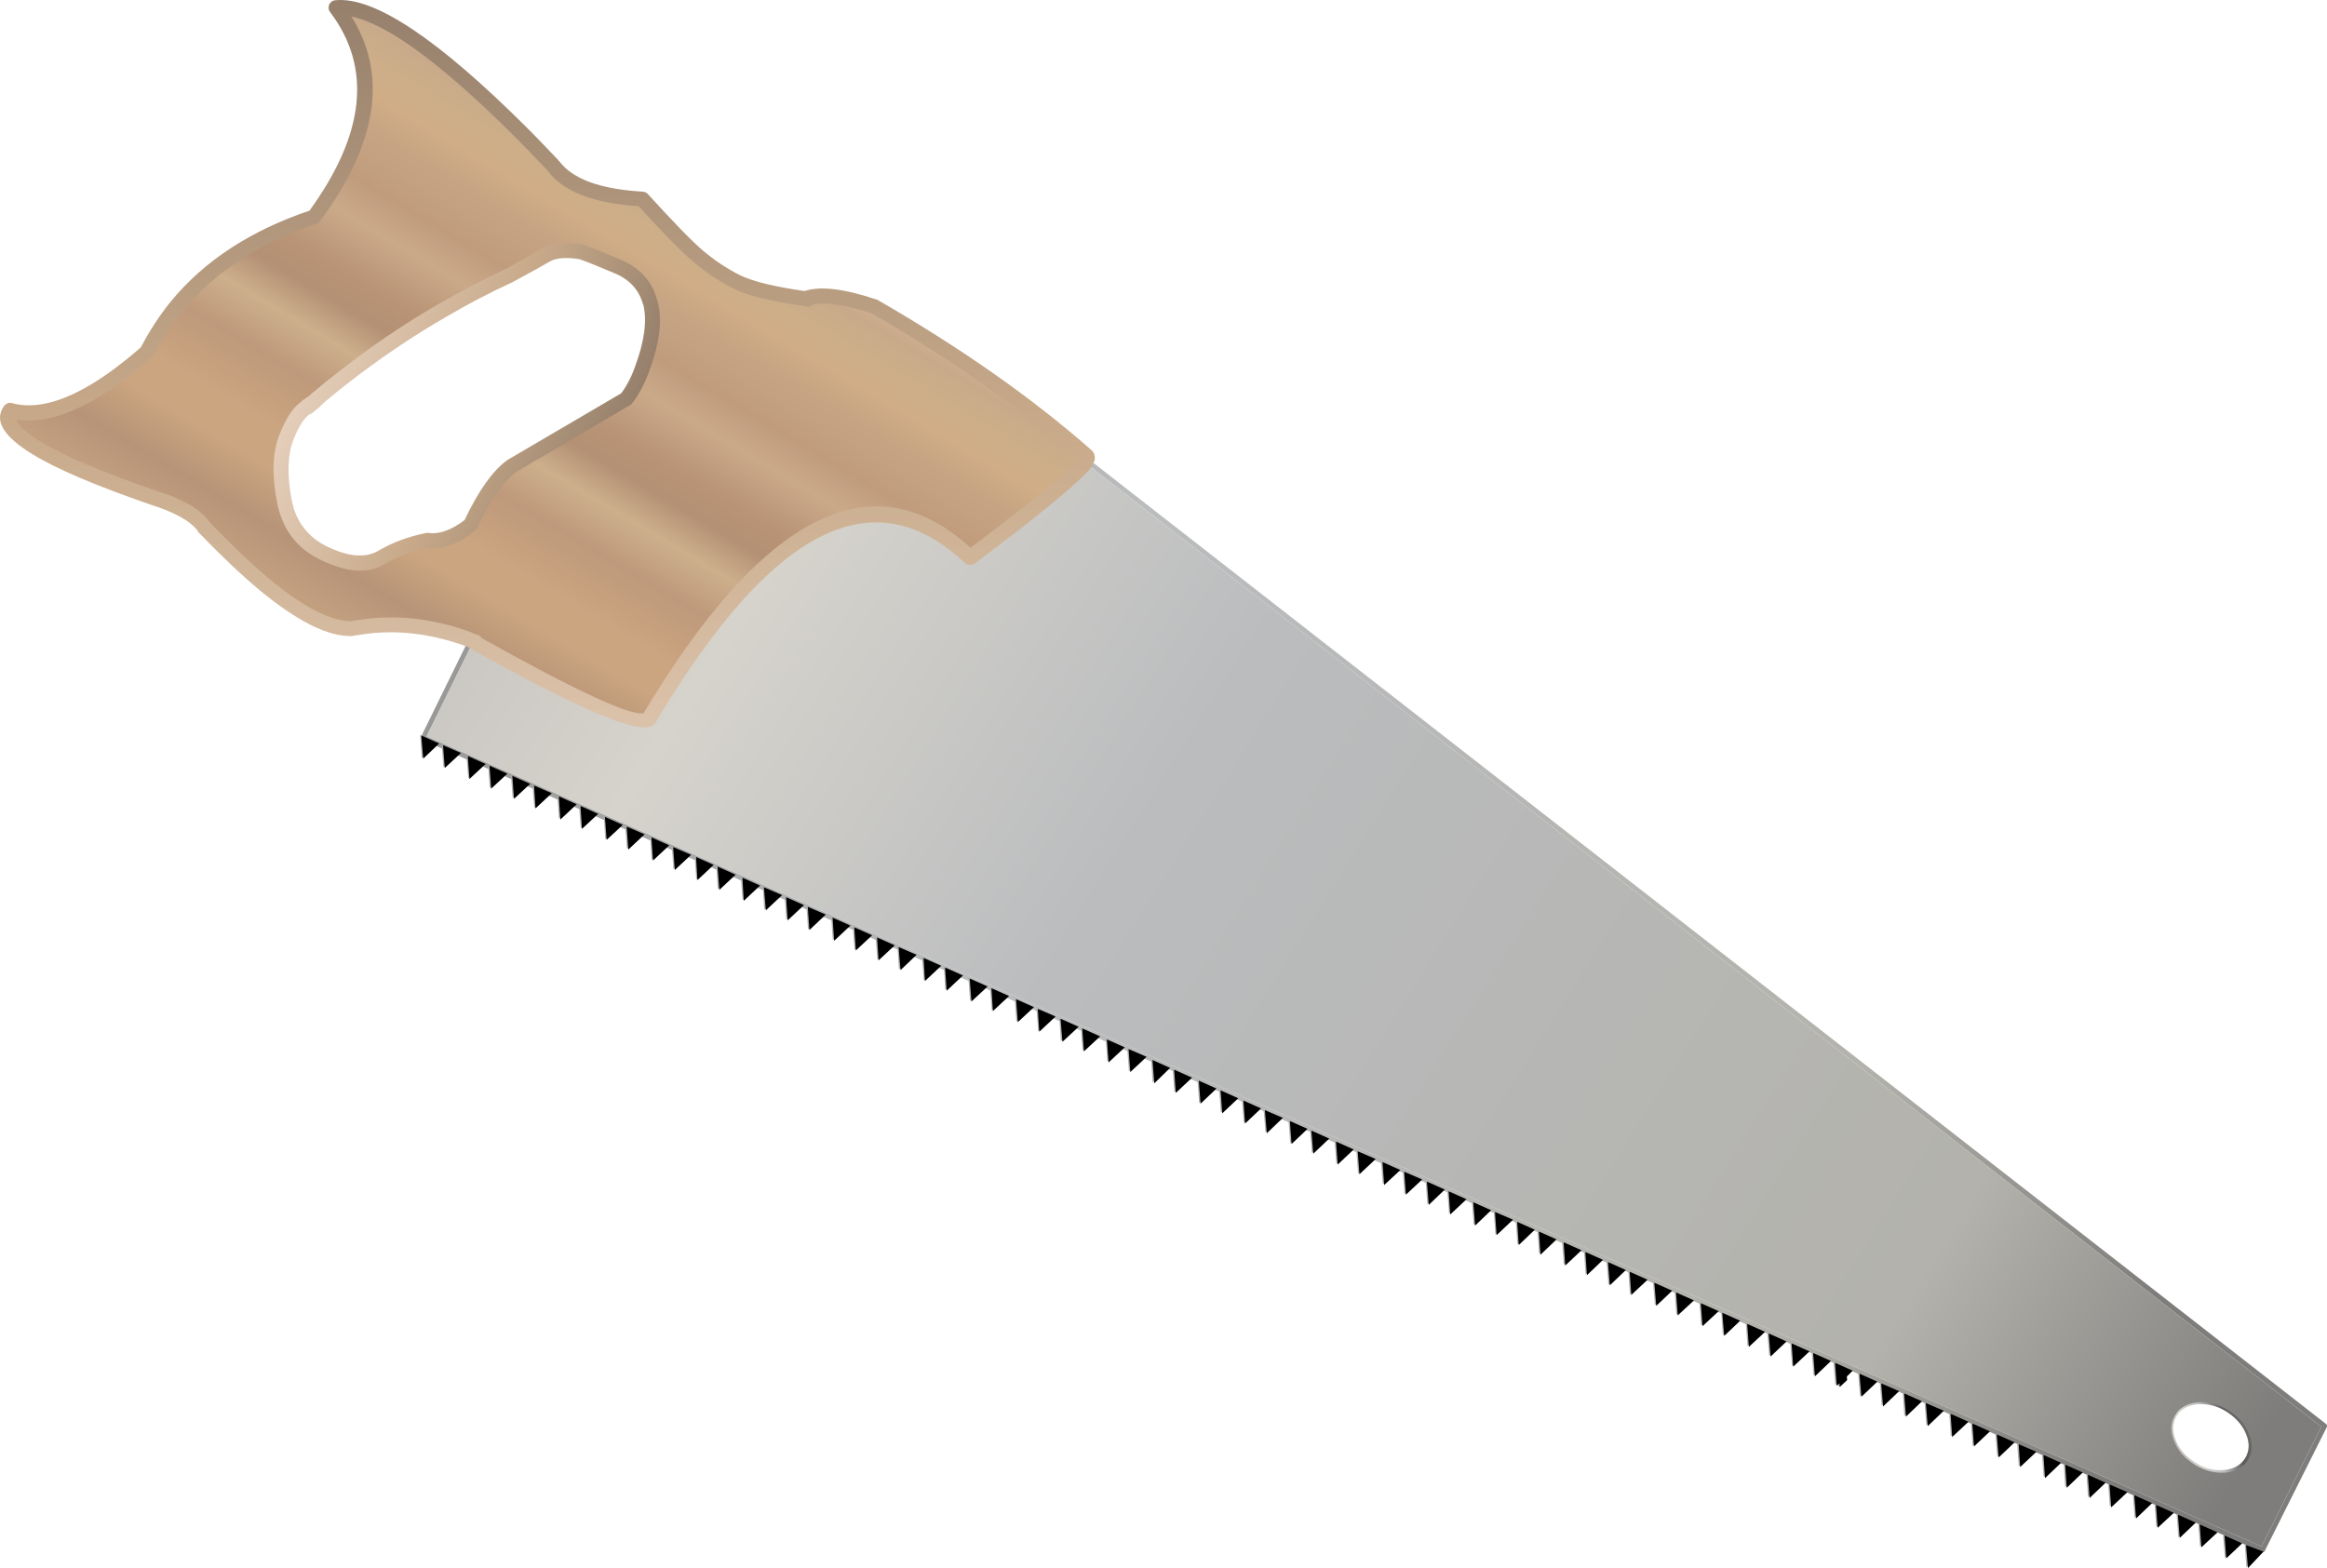 <?xml version="1.0" encoding="UTF-8" standalone="no"?>
<svg
   xmlns:dc="http://purl.org/dc/elements/1.1/"
   xmlns:cc="http://creativecommons.org/ns#"
   xmlns:rdf="http://www.w3.org/1999/02/22-rdf-syntax-ns#"
   xmlns:svg="http://www.w3.org/2000/svg"
   xmlns="http://www.w3.org/2000/svg"
   xmlns:sodipodi="http://sodipodi.sourceforge.net/DTD/sodipodi-0.dtd"
   xmlns:inkscape="http://www.inkscape.org/namespaces/inkscape"
   enable-background="new 0 0 1024.671 268.791"
   viewBox="0 0 466.891 314.704"
   version="1.1"
   id="svg416"
   sodipodi:docname="saw.svg"
   width="123.531mm"
   height="83.265mm"
   inkscape:version="1.0.2-2 (e86c870879, 2021-01-15)">
  <sodipodi:namedview
     pagecolor="#ffffff"
     bordercolor="#666666"
     borderopacity="1"
     objecttolerance="10"
     gridtolerance="10"
     guidetolerance="10"
     inkscape:pageopacity="0"
     inkscape:pageshadow="2"
     inkscape:window-width="1920"
     inkscape:window-height="1017"
     id="namedview418"
     showgrid="false"
     units="mm"
     inkscape:zoom="1.0169117"
     inkscape:cx="509.33707"
     inkscape:cy="131.34822"
     inkscape:window-x="-8"
     inkscape:window-y="-8"
     inkscape:window-maximized="1"
     inkscape:current-layer="svg416"
     inkscape:document-rotation="0" />
  <defs
     id="defs78">
    <linearGradient
       id="c"
       x1="-4589"
       x2="-2950.6"
       gradientTransform="matrix(0.011,-0.004,0.003,0.008,531.205,391.627)"
       gradientUnits="userSpaceOnUse">
      <stop
         stop-color="#bebcb9"
         offset=".004"
         id="stop2" />
      <stop
         stop-color="#d6d3cc"
         offset=".208"
         id="stop4" />
      <stop
         stop-color="#babcbe"
         offset=".416"
         id="stop6" />
      <stop
         stop-color="#5b5a5a"
         offset=".639"
         id="stop8" />
      <stop
         stop-color="#7e7d7b"
         offset=".977"
         id="stop10" />
    </linearGradient>
    <linearGradient
       id="b"
       x1="-1038.6"
       x2="599.8"
       gradientTransform="matrix(0.241,0.087,-0.022,0.061,276.341,241.584)"
       gradientUnits="userSpaceOnUse">
      <stop
         stop-color="#92918e"
         offset=".067"
         id="stop13" />
      <stop
         stop-color="#babcbe"
         offset=".416"
         id="stop15" />
      <stop
         stop-color="#b3b2ac"
         offset=".828"
         id="stop17" />
      <stop
         stop-color="#7e7d7b"
         offset="1"
         id="stop19" />
    </linearGradient>
    <linearGradient
       id="a"
       x1="-1064.1"
       x2="574.27"
       gradientTransform="matrix(0.225,0.144,-0.034,0.054,317.723,217.248)"
       gradientUnits="userSpaceOnUse">
      <stop
         stop-color="#bebcb9"
         offset=".004"
         id="stop22" />
      <stop
         stop-color="#d6d3cc"
         offset=".208"
         id="stop24" />
      <stop
         stop-color="#babcbe"
         offset=".416"
         id="stop26" />
      <stop
         stop-color="#b3b2ac"
         offset=".828"
         id="stop28" />
      <stop
         stop-color="#7e7d7b"
         offset="1"
         id="stop30" />
    </linearGradient>
    <linearGradient
       id="f"
       x1="-1198.4"
       x2="440"
       gradientTransform="matrix(-0.036,0.06,-0.092,-0.055,250.641,201.367)"
       gradientUnits="userSpaceOnUse">
      <stop
         stop-color="#d4b292"
         offset="0"
         id="stop33" />
      <stop
         stop-color="#c8aa8a"
         offset=".051"
         id="stop35" />
      <stop
         stop-color="#cdae89"
         offset=".102"
         id="stop37" />
      <stop
         stop-color="#d0ad85"
         offset=".153"
         id="stop39" />
      <stop
         stop-color="#c7a584"
         offset=".204"
         id="stop41" />
      <stop
         stop-color="#c09c7d"
         offset=".294"
         id="stop43" />
      <stop
         stop-color="#caa989"
         offset=".357"
         id="stop45" />
      <stop
         stop-color="#b99476"
         offset=".443"
         id="stop47" />
      <stop
         stop-color="#b49074"
         offset=".498"
         id="stop49" />
      <stop
         stop-color="#cdaf8c"
         offset=".561"
         id="stop51" />
      <stop
         stop-color="#be997b"
         offset=".639"
         id="stop53" />
      <stop
         stop-color="#cba580"
         offset=".741"
         id="stop55" />
      <stop
         stop-color="#cba580"
         offset=".804"
         id="stop57" />
      <stop
         stop-color="#b79478"
         offset=".894"
         id="stop59" />
      <stop
         stop-color="#c29f7f"
         offset=".973"
         id="stop61" />
    </linearGradient>
    <linearGradient
       id="e"
       x1="409.17"
       x2="2047.6"
       gradientTransform="matrix(3.4533101e-4,-0.108,0.072,2.1020468e-4,159.35,221.265)"
       gradientUnits="userSpaceOnUse">
      <stop
         stop-color="#e4ceba"
         offset="0"
         id="stop64" />
      <stop
         stop-color="#c8aa8a"
         offset=".518"
         id="stop66" />
      <stop
         stop-color="#96806c"
         offset="1"
         id="stop68" />
    </linearGradient>
    <linearGradient
       id="d"
       x1="106.41"
       x2="232.52"
       gradientUnits="userSpaceOnUse"
       gradientTransform="matrix(0.454,0.202,-0.202,0.454,42.768,-12.81)">
      <stop
         stop-color="#e4ceba"
         offset="0"
         id="stop71" />
      <stop
         stop-color="#c8aa8a"
         offset=".518"
         id="stop73" />
      <stop
         stop-color="#96806c"
         offset="1"
         id="stop75" />
    </linearGradient>
  </defs>
  <path
     d="m 435.86,283.667 c -0.996,1.623 -1.09,3.541 -0.285,5.641 0.825,2.055 2.28,3.792 4.383,5.057 2.127,1.33 4.221,1.883 6.436,1.674 2.301,-0.279 3.907,-1.195 4.923,-2.864 1.016,-1.669 1.155,-3.566 0.285,-5.641 -0.779,-2.034 -2.255,-3.727 -4.317,-5.082 -2.148,-1.285 -4.352,-1.833 -6.502,-1.649 -2.281,0.234 -3.907,1.195 -4.923,2.864 z m 0.633,5.289 c -0.704,-1.838 -0.616,-3.376 0.234,-4.793 0.875,-1.351 2.263,-2.146 4.146,-2.34 1.973,-0.154 3.95,0.293 5.826,1.456 1.901,1.229 3.281,2.77 3.985,4.607 0.724,1.792 0.616,3.376 -0.234,4.793 -0.875,1.351 -2.198,2.121 -4.146,2.34 -1.993,0.199 -3.95,-0.293 -5.851,-1.522 -1.875,-1.163 -3.231,-2.638 -3.96,-4.541 z"
     fill="url(#c)"
     id="path80"
     style="fill:url(#c);stroke-width:0.497" />
  <path
     d="m 466.857,286.394 c 0.041,-0.091 0.035,-0.202 0.031,-0.313 -0.03,-0.177 -0.075,-0.197 -0.191,-0.303 L 218.427,92.154 c -0.116,-0.106 -0.207,-0.147 -0.272,-0.121 -0.045,-0.02 -0.091,-0.04 -0.111,0.004 -0.111,0.004 -0.242,0.055 -0.348,0.171 -0.041,0.091 -0.101,0.227 -0.071,0.404 0.004,0.111 0.075,0.197 0.191,0.303 l 247.927,193.418 -11.976,24.041 -368.161,-162.603 9.35,-19.009 0.04,-0.091 c -0.005,-0.111 -0.01,-0.222 0.01,-0.267 -0.03,-0.177 -0.146,-0.283 -0.237,-0.323 -0.136,-0.061 -0.293,-0.076 -0.444,0.019 -0.066,0.025 -0.152,0.096 -0.258,0.212 l -9.573,19.508 c -0.02,0.045 -0.061,0.136 -0.01,0.267 -0.02,0.045 0.05,0.131 0.075,0.197 0.071,0.086 0.096,0.151 0.186,0.192 L 453.769,311.463 c 0.136,0.061 0.293,0.076 0.424,0.026 0.086,-0.07 0.192,-0.186 0.233,-0.277 z"
     fill="url(#b)"
     id="path82"
     style="fill:url(#b);stroke-width:0.497" />
  <path
     d="M 453.766,310.373 465.742,286.332 217.815,92.915 c -2.623,3.074 -10.351,9.421 -23.165,18.995 -12.819,-12.248 -26.645,-11.505 -41.437,2.138 -7.462,6.847 -15.115,16.927 -23.045,30.313 -2.429,1.419 -14.158,-3.758 -35.212,-15.599 l -9.35,19.009 z m -17.575,-21.226 c -0.774,-1.923 -0.671,-3.619 0.219,-5.126 0.91,-1.553 2.476,-2.378 4.535,-2.602 2.084,-0.159 4.132,0.374 6.123,1.643 2.057,1.244 3.417,2.83 4.191,4.754 0.774,1.923 0.717,3.639 -0.239,5.171 -0.935,1.487 -2.41,2.353 -4.514,2.557 -2.084,0.159 -4.086,-0.354 -6.143,-1.598 -2.011,-1.224 -3.417,-2.83 -4.171,-4.799 z"
     fill="url(#a)"
     id="path84"
     style="fill:url(#a);stroke-width:0.497" />
  <path
     d="m 398.997,287.137 -3.54,-1.579 0.337,4.612 z"
     fill="#aeaeae"
     id="path86"
     style="stroke-width:0.497" />
  <path
     d="m 403.944,289.344 -3.585,-1.599 0.382,4.632 z"
     fill="#aeaeae"
     id="path88"
     style="stroke-width:0.497" />
  <path
     d="m 408.321,291.242 -3.605,-1.554 0.337,4.612 z"
     fill="#aeaeae"
     id="path90"
     style="stroke-width:0.497" />
  <path
     d="m 417.624,295.392 -3.54,-1.579 0.271,4.637 z"
     fill="#aeaeae"
     id="path92"
     style="stroke-width:0.497" />
  <path
     d="m 422.208,297.437 -3.585,-1.599 0.317,4.658 z"
     fill="#aeaeae"
     id="path94"
     style="stroke-width:0.497" />
  <path
     d="m 426.539,299.315 -3.56,-1.534 0.337,4.612 z"
     fill="#aeaeae"
     id="path96"
     style="stroke-width:0.497" />
  <path
     d="m 413.268,293.449 -3.585,-1.599 0.362,4.678 z"
     fill="#aeaeae"
     id="path98"
     style="stroke-width:0.497" />
  <path
     d="m 435.888,303.486 -3.585,-1.599 0.337,4.612 z"
     fill="#aeaeae"
     id="path100"
     style="stroke-width:0.497" />
  <path
     d="m 440.29,305.449 -3.585,-1.599 0.362,4.678 z"
     fill="#aeaeae"
     id="path102"
     style="stroke-width:0.497" />
  <path
     d="m 444.661,307.399 -3.585,-1.599 0.337,4.612 z"
     fill="#aeaeae"
     id="path104"
     style="stroke-width:0.497" />
  <path
     d="m 453.964,311.549 -3.585,-1.599 0.337,4.612 z"
     fill="#aeaeae"
     id="path106"
     style="stroke-width:0.497" />
  <path
     d="m 449.607,309.606 -3.585,-1.599 0.382,4.632 z"
     fill="#aeaeae"
     id="path108"
     style="stroke-width:0.497" />
  <path
     d="m 431.532,301.542 -3.585,-1.599 0.362,4.678 z"
     fill="#aeaeae"
     id="path110"
     style="stroke-width:0.497" />
  <path
     d="m 252.749,222.332 -3.54,-1.579 0.337,4.612 z"
     fill="#aeaeae"
     id="path112"
     style="stroke-width:0.497" />
  <path
     d="m 257.126,224.23 -3.605,-1.554 0.382,4.632 z"
     fill="#aeaeae"
     id="path114"
     style="stroke-width:0.497" />
  <path
     d="m 262.072,226.437 -3.54,-1.579 0.337,4.612 z"
     fill="#aeaeae"
     id="path116"
     style="stroke-width:0.497" />
  <path
     d="m 271.33,230.567 -3.54,-1.579 0.337,4.612 z"
     fill="#aeaeae"
     id="path118"
     style="stroke-width:0.497" />
  <path
     d="m 275.707,232.465 -3.56,-1.534 0.337,4.612 z"
     fill="#aeaeae"
     id="path120"
     style="stroke-width:0.497" />
  <path
     d="m 280.654,234.671 -3.585,-1.599 0.382,4.632 z"
     fill="#aeaeae"
     id="path122"
     style="stroke-width:0.497" />
  <path
     d="m 266.429,228.38 -3.585,-1.599 0.382,4.632 z"
     fill="#aeaeae"
     id="path124"
     style="stroke-width:0.497" />
  <path
     d="m 289.615,238.614 -3.585,-1.599 0.362,4.678 z"
     fill="#aeaeae"
     id="path126"
     style="stroke-width:0.497" />
  <path
     d="m 293.971,240.558 -3.585,-1.599 0.362,4.678 z"
     fill="#aeaeae"
     id="path128"
     style="stroke-width:0.497" />
  <path
     d="m 298.918,242.765 -3.585,-1.599 0.362,4.678 z"
     fill="#aeaeae"
     id="path130"
     style="stroke-width:0.497" />
  <path
     d="m 307.677,246.672 -3.54,-1.579 0.317,4.658 z"
     fill="#aeaeae"
     id="path132"
     style="stroke-width:0.497" />
  <path
     d="m 312.034,248.615 -3.54,-1.579 0.317,4.658 z"
     fill="#aeaeae"
     id="path134"
     style="stroke-width:0.497" />
  <path
     d="m 317.001,250.777 -3.585,-1.599 0.362,4.678 z"
     fill="#aeaeae"
     id="path136"
     style="stroke-width:0.497" />
  <path
     d="m 303.295,244.663 -3.605,-1.554 0.362,4.678 z"
     fill="#aeaeae"
     id="path138"
     style="stroke-width:0.497" />
  <path
     d="m 285.076,236.59 -3.605,-1.554 0.337,4.612 z"
     fill="#aeaeae"
     id="path140"
     style="stroke-width:0.497" />
  <path
     d="m 325.941,254.765 -3.585,-1.599 0.362,4.678 z"
     fill="#aeaeae"
     id="path142"
     style="stroke-width:0.497" />
  <path
     d="m 330.298,256.708 -3.585,-1.599 0.316,4.658 z"
     fill="#aeaeae"
     id="path144"
     style="stroke-width:0.497" />
  <path
     d="m 335.244,258.915 -3.585,-1.599 0.382,4.632 z"
     fill="#aeaeae"
     id="path146"
     style="stroke-width:0.497" />
  <path
     d="m 344.568,263.02 -3.585,-1.599 0.337,4.612 z"
     fill="#aeaeae"
     id="path148"
     style="stroke-width:0.497" />
  <path
     d="m 348.879,264.943 -3.54,-1.579 0.337,4.612 z"
     fill="#aeaeae"
     id="path150"
     style="stroke-width:0.497" />
  <path
     d="m 353.826,267.15 -3.54,-1.579 0.337,4.612 z"
     fill="#aeaeae"
     id="path152"
     style="stroke-width:0.497" />
  <path
     d="m 339.601,260.859 -3.585,-1.599 0.337,4.612 z"
     fill="#aeaeae"
     id="path154"
     style="stroke-width:0.497" />
  <path
     d="m 362.787,271.093 -3.585,-1.599 0.362,4.678 z"
     fill="#aeaeae"
     id="path156"
     style="stroke-width:0.497" />
  <path
     d="m 367.143,273.036 -3.631,-1.62 0.362,4.678 z"
     fill="#aeaeae"
     id="path158"
     style="stroke-width:0.497" />
  <path
     d="m 370.283,276.124 1.172,-1.164 -3.585,-1.599 0.382,4.632 0.51,-0.534 0.125,0.818 1.45,-1.421 z"
     fill="#aeaeae"
     id="path160"
     style="stroke-width:0.497" />
  <path
     d="m 380.779,279.065 -3.605,-1.554 0.382,4.632 z"
     fill="#aeaeae"
     id="path162"
     style="stroke-width:0.497" />
  <path
     d="m 385.362,281.109 -3.585,-1.599 0.316,4.658 z"
     fill="#aeaeae"
     id="path164"
     style="stroke-width:0.497" />
  <path
     d="m 389.694,282.987 -3.56,-1.534 0.382,4.632 z"
     fill="#aeaeae"
     id="path166"
     style="stroke-width:0.497" />
  <path
     d="m 376.447,277.187 -3.631,-1.62 0.382,4.632 z"
     fill="#aeaeae"
     id="path168"
     style="stroke-width:0.497" />
  <path
     d="m 358.183,269.094 -3.585,-1.599 0.382,4.632 z"
     fill="#aeaeae"
     id="path170"
     style="stroke-width:0.497" />
  <path
     d="m 321.357,252.72 -3.54,-1.579 0.317,4.658 z"
     fill="#aeaeae"
     id="path172"
     style="stroke-width:0.497" />
  <path
     d="m 391.417,288.272 3.269,-3.058 -3.585,-1.599 z"
     fill="#aeaeae"
     id="path174"
     style="stroke-width:0.497" />
  <path
     d="m 106.107,157.188 -3.585,-1.599 0.337,4.612 z"
     fill="#aeaeae"
     id="path176"
     style="stroke-width:0.497" />
  <path
     d="m 110.484,159.086 -3.651,-1.574 0.382,4.632 z"
     fill="#aeaeae"
     id="path178"
     style="stroke-width:0.497" />
  <path
     d="m 115.385,161.272 -3.54,-1.579 0.317,4.658 z"
     fill="#aeaeae"
     id="path180"
     style="stroke-width:0.497" />
  <path
     d="m 124.689,165.422 -3.54,-1.579 0.291,4.592 z"
     fill="#aeaeae"
     id="path182"
     style="stroke-width:0.497" />
  <path
     d="m 129.066,167.321 -3.605,-1.554 0.337,4.612 z"
     fill="#aeaeae"
     id="path184"
     style="stroke-width:0.497" />
  <path
     d="m 134.013,169.527 -3.54,-1.579 0.271,4.637 z"
     fill="#aeaeae"
     id="path186"
     style="stroke-width:0.497" />
  <path
     d="m 119.788,163.236 -3.631,-1.62 0.382,4.632 z"
     fill="#aeaeae"
     id="path188"
     style="stroke-width:0.497" />
  <path
     d="m 142.973,173.47 -3.585,-1.599 0.317,4.658 z"
     fill="#aeaeae"
     id="path190"
     style="stroke-width:0.497" />
  <path
     d="m 147.285,175.393 -3.54,-1.579 0.271,4.637 z"
     fill="#aeaeae"
     id="path192"
     style="stroke-width:0.497" />
  <path
     d="m 152.277,177.62 -3.631,-1.62 0.362,4.678 z"
     fill="#aeaeae"
     id="path194"
     style="stroke-width:0.497" />
  <path
     d="m 161.035,181.528 -3.585,-1.599 0.317,4.658 z"
     fill="#aeaeae"
     id="path196"
     style="stroke-width:0.497" />
  <path
     d="m 165.412,183.426 -3.605,-1.554 0.317,4.658 z"
     fill="#aeaeae"
     id="path198"
     style="stroke-width:0.497" />
  <path
     d="m 170.359,185.632 -3.585,-1.599 0.317,4.658 z"
     fill="#aeaeae"
     id="path200"
     style="stroke-width:0.497" />
  <path
     d="m 156.608,179.498 -3.56,-1.534 0.291,4.592 z"
     fill="#aeaeae"
     id="path202"
     style="stroke-width:0.497" />
  <path
     d="m 138.39,171.425 -3.605,-1.554 0.337,4.612 z"
     fill="#aeaeae"
     id="path204"
     style="stroke-width:0.497" />
  <path
     d="m 179.299,189.621 -3.631,-1.62 0.382,4.632 z"
     fill="#aeaeae"
     id="path206"
     style="stroke-width:0.497" />
  <path
     d="m 183.631,191.499 -3.56,-1.534 0.291,4.592 z"
     fill="#aeaeae"
     id="path208"
     style="stroke-width:0.497" />
  <path
     d="m 188.623,193.726 -3.631,-1.62 0.362,4.678 z"
     fill="#aeaeae"
     id="path210"
     style="stroke-width:0.497" />
  <path
     d="m 197.881,197.856 -3.585,-1.599 0.337,4.612 z"
     fill="#aeaeae"
     id="path212"
     style="stroke-width:0.497" />
  <path
     d="m 202.238,199.799 -3.585,-1.599 0.337,4.612 z"
     fill="#aeaeae"
     id="path214"
     style="stroke-width:0.497" />
  <path
     d="m 207.185,202.006 -3.585,-1.599 0.337,4.612 z"
     fill="#aeaeae"
     id="path216"
     style="stroke-width:0.497" />
  <path
     d="m 192.935,195.649 -3.54,-1.579 0.271,4.637 z"
     fill="#aeaeae"
     id="path218"
     style="stroke-width:0.497" />
  <path
     d="m 216.1,205.928 -3.54,-1.579 0.291,4.592 z"
     fill="#aeaeae"
     id="path220"
     style="stroke-width:0.497" />
  <path
     d="m 220.457,207.872 -3.585,-1.599 0.337,4.612 z"
     fill="#aeaeae"
     id="path222"
     style="stroke-width:0.497" />
  <path
     d="m 225.449,210.099 -3.585,-1.599 0.337,4.612 z"
     fill="#aeaeae"
     id="path224"
     style="stroke-width:0.497" />
  <path
     d="m 234.505,214.193 -3.54,-1.579 0.317,4.658 z"
     fill="#aeaeae"
     id="path226"
     style="stroke-width:0.497" />
  <path
     d="m 238.862,216.137 -3.585,-1.599 0.362,4.678 z"
     fill="#aeaeae"
     id="path228"
     style="stroke-width:0.497" />
  <path
     d="m 243.808,218.344 -3.54,-1.579 0.337,4.612 z"
     fill="#aeaeae"
     id="path230"
     style="stroke-width:0.497" />
  <path
     d="m 229.78,211.977 -3.605,-1.554 0.337,4.612 z"
     fill="#aeaeae"
     id="path232"
     style="stroke-width:0.497" />
  <path
     d="m 211.562,203.904 -3.605,-1.554 0.337,4.612 z"
     fill="#aeaeae"
     id="path234"
     style="stroke-width:0.497" />
  <path
     d="m 174.716,187.576 -3.585,-1.599 0.317,4.658 z"
     fill="#aeaeae"
     id="path236"
     style="stroke-width:0.497" />
  <path
     d="m 87.889,149.115 -3.585,-1.599 0.337,4.612 z"
     fill="#aeaeae"
     id="path238"
     style="stroke-width:0.497" />
  <path
     d="m 92.22,150.993 -3.605,-1.554 0.357,4.567 z"
     fill="#aeaeae"
     id="path240"
     style="stroke-width:0.497" />
  <path
     d="m 97.167,153.199 -3.585,-1.599 0.382,4.632 z"
     fill="#aeaeae"
     id="path242"
     style="stroke-width:0.497" />
  <path
     d="m 244.625,218.708 0.337,4.612 3.203,-3.033 z"
     fill="#aeaeae"
     id="path244"
     style="stroke-width:0.497" />
  <path
     d="m 98.275,158.156 3.248,-3.013 -3.585,-1.599 z"
     fill="#aeaeae"
     id="path246"
     style="stroke-width:0.497" />
  <path
     d="m 399.269,287.259 -3.54,-1.579 0.337,4.612 z"
     id="path248"
     style="stroke-width:0.497" />
  <path
     d="m 408.593,291.364 -3.56,-1.534 0.291,4.592 z"
     id="path250"
     style="stroke-width:0.497" />
  <path
     d="m 404.216,289.466 -3.585,-1.599 0.382,4.632 z"
     id="path252"
     style="stroke-width:0.497" />
  <path
     d="m 426.857,299.457 -3.605,-1.554 0.337,4.612 z"
     id="path254"
     style="stroke-width:0.497" />
  <path
     d="m 422.48,297.559 -3.585,-1.599 0.362,4.678 z"
     id="path256"
     style="stroke-width:0.497" />
  <path
     d="m 417.897,295.514 -3.54,-1.579 0.317,4.658 z"
     id="path258"
     style="stroke-width:0.497" />
  <path
     d="m 413.54,293.57 -3.54,-1.579 0.317,4.658 z"
     id="path260"
     style="stroke-width:0.497" />
  <path
     d="m 436.161,303.607 -3.585,-1.599 0.337,4.612 z"
     id="path262"
     style="stroke-width:0.497" />
  <path
     d="m 444.933,307.52 -3.585,-1.599 0.337,4.612 z"
     id="path264"
     style="stroke-width:0.497" />
  <path
     d="m 440.563,305.571 -3.585,-1.599 0.362,4.678 z"
     id="path266"
     style="stroke-width:0.497" />
  <path
     d="m 449.88,309.727 -3.54,-1.579 0.337,4.612 z"
     id="path268"
     style="stroke-width:0.497" />
  <path
     d="m 431.804,301.664 -3.585,-1.599 0.362,4.678 z"
     id="path270"
     style="stroke-width:0.497" />
  <path
     d="m 262.345,226.558 -3.54,-1.579 0.337,4.612 z"
     id="path272"
     style="stroke-width:0.497" />
  <path
     d="m 257.398,224.351 -3.605,-1.554 0.382,4.632 z"
     id="path274"
     style="stroke-width:0.497" />
  <path
     d="m 253.021,222.453 -3.54,-1.579 0.337,4.612 z"
     id="path276"
     style="stroke-width:0.497" />
  <path
     d="m 280.972,234.813 -3.585,-1.599 0.337,4.612 z"
     id="path278"
     style="stroke-width:0.497" />
  <path
     d="m 276.025,232.606 -3.605,-1.554 0.337,4.612 z"
     id="path280"
     style="stroke-width:0.497" />
  <path
     d="m 271.603,230.688 -3.54,-1.579 0.337,4.612 z"
     id="path282"
     style="stroke-width:0.497" />
  <path
     d="m 266.701,228.502 -3.585,-1.599 0.382,4.632 z"
     id="path284"
     style="stroke-width:0.497" />
  <path
     d="m 299.19,242.886 -3.585,-1.599 0.362,4.678 z"
     id="path286"
     style="stroke-width:0.497" />
  <path
     d="m 294.244,240.679 -3.585,-1.599 0.317,4.658 z"
     id="path288"
     style="stroke-width:0.497" />
  <path
     d="m 289.887,238.736 -3.585,-1.599 0.362,4.678 z"
     id="path290"
     style="stroke-width:0.497" />
  <path
     d="m 317.318,250.918 -3.585,-1.599 0.316,4.658 z"
     id="path292"
     style="stroke-width:0.497" />
  <path
     d="m 312.306,248.737 -3.54,-1.579 0.316,4.658 z"
     id="path294"
     style="stroke-width:0.497" />
  <path
     d="m 307.949,246.793 -3.54,-1.579 0.316,4.658 z"
     id="path296"
     style="stroke-width:0.497" />
  <path
     d="m 303.567,244.784 -3.605,-1.554 0.317,4.658 z"
     id="path298"
     style="stroke-width:0.497" />
  <path
     d="m 285.349,236.711 -3.605,-1.554 0.337,4.612 z"
     id="path300"
     style="stroke-width:0.497" />
  <path
     d="m 335.517,259.037 -3.585,-1.599 0.382,4.632 z"
     id="path302"
     style="stroke-width:0.497" />
  <path
     d="m 330.57,256.83 -3.585,-1.599 0.317,4.658 z"
     id="path304"
     style="stroke-width:0.497" />
  <path
     d="m 326.213,254.886 -3.585,-1.599 0.362,4.678 z"
     id="path306"
     style="stroke-width:0.497" />
  <path
     d="m 354.144,267.292 -3.585,-1.599 0.337,4.612 z"
     id="path308"
     style="stroke-width:0.497" />
  <path
     d="m 349.152,265.065 -3.585,-1.599 0.382,4.632 z"
     id="path310"
     style="stroke-width:0.497" />
  <path
     d="m 344.84,263.141 -3.585,-1.599 0.337,4.612 z"
     id="path312"
     style="stroke-width:0.497" />
  <path
     d="m 339.873,260.98 -3.585,-1.599 0.337,4.612 z"
     id="path314"
     style="stroke-width:0.497" />
  <path
     d="m 371.727,275.082 -3.54,-1.579 0.337,4.612 0.556,-0.514 0.034,0.777 1.495,-1.401 -0.054,-0.732 z"
     id="path316"
     style="stroke-width:0.497" />
  <path
     d="m 367.37,273.138 -3.585,-1.599 0.362,4.678 z"
     id="path318"
     style="stroke-width:0.497" />
  <path
     d="m 363.059,271.214 -3.585,-1.599 0.317,4.658 z"
     id="path320"
     style="stroke-width:0.497" />
  <path
     d="m 381.051,279.186 -3.605,-1.554 0.382,4.632 z"
     id="path322"
     style="stroke-width:0.497" />
  <path
     d="m 390.011,283.129 -3.605,-1.554 0.382,4.632 z"
     id="path324"
     style="stroke-width:0.497" />
  <path
     d="m 385.634,281.231 -3.585,-1.599 0.362,4.678 z"
     id="path326"
     style="stroke-width:0.497" />
  <path
     d="m 376.674,277.288 -3.585,-1.599 0.382,4.632 z"
     id="path328"
     style="stroke-width:0.497" />
  <path
     d="m 358.455,269.215 -3.585,-1.599 0.382,4.632 z"
     id="path330"
     style="stroke-width:0.497" />
  <path
     d="m 321.63,252.842 -3.54,-1.579 0.316,4.658 z"
     id="path332"
     style="stroke-width:0.497" />
  <path
     d="m 391.373,283.736 0.317,4.658 3.269,-3.058 z"
     id="path334"
     style="stroke-width:0.497" />
  <path
     d="m 115.703,161.414 -3.585,-1.599 0.317,4.658 z"
     id="path336"
     style="stroke-width:0.497" />
  <path
     d="m 110.711,159.187 -3.56,-1.534 0.291,4.592 z"
     id="path338"
     style="stroke-width:0.497" />
  <path
     d="m 106.379,157.309 -3.585,-1.599 0.337,4.612 z"
     id="path340"
     style="stroke-width:0.497" />
  <path
     d="m 134.285,169.649 -3.585,-1.599 0.317,4.658 z"
     id="path342"
     style="stroke-width:0.497" />
  <path
     d="m 129.338,167.442 -3.605,-1.554 0.337,4.612 z"
     id="path344"
     style="stroke-width:0.497" />
  <path
     d="m 124.961,165.544 -3.585,-1.599 0.337,4.612 z"
     id="path346"
     style="stroke-width:0.497" />
  <path
     d="m 120.014,163.337 -3.54,-1.579 0.291,4.592 z"
     id="path348"
     style="stroke-width:0.497" />
  <path
     d="m 152.504,177.722 -3.54,-1.579 0.271,4.637 z"
     id="path350"
     style="stroke-width:0.497" />
  <path
     d="m 147.602,175.535 -3.631,-1.62 0.362,4.678 z"
     id="path352"
     style="stroke-width:0.497" />
  <path
     d="m 143.2,173.571 -3.54,-1.579 0.271,4.637 z"
     id="path354"
     style="stroke-width:0.497" />
  <path
     d="m 170.631,185.754 -3.585,-1.599 0.317,4.658 z"
     id="path356"
     style="stroke-width:0.497" />
  <path
     d="m 165.685,183.547 -3.605,-1.554 0.316,4.658 z"
     id="path358"
     style="stroke-width:0.497" />
  <path
     d="m 161.308,181.649 -3.585,-1.599 0.316,4.658 z"
     id="path360"
     style="stroke-width:0.497" />
  <path
     d="m 156.926,179.64 -3.651,-1.574 0.382,4.632 z"
     id="path362"
     style="stroke-width:0.497" />
  <path
     d="m 138.662,171.547 -3.605,-1.554 0.337,4.612 z"
     id="path364"
     style="stroke-width:0.497" />
  <path
     d="m 188.85,193.827 -3.54,-1.579 0.271,4.637 z"
     id="path366"
     style="stroke-width:0.497" />
  <path
     d="m 183.903,191.62 -3.605,-1.554 0.382,4.632 z"
     id="path368"
     style="stroke-width:0.497" />
  <path
     d="m 179.526,189.722 -3.54,-1.579 0.291,4.592 z"
     id="path370"
     style="stroke-width:0.497" />
  <path
     d="m 207.457,202.127 -3.585,-1.599 0.337,4.612 z"
     id="path372"
     style="stroke-width:0.497" />
  <path
     d="m 202.465,199.9 -3.54,-1.579 0.291,4.592 z"
     id="path374"
     style="stroke-width:0.497" />
  <path
     d="m 198.153,197.977 -3.585,-1.599 0.337,4.612 z"
     id="path376"
     style="stroke-width:0.497" />
  <path
     d="m 193.207,195.77 -3.585,-1.599 0.317,4.658 z"
     id="path378"
     style="stroke-width:0.497" />
  <path
     d="m 225.676,210.2 -3.585,-1.599 0.337,4.612 z"
     id="path380"
     style="stroke-width:0.497" />
  <path
     d="m 220.729,207.993 -3.585,-1.599 0.337,4.612 z"
     id="path382"
     style="stroke-width:0.497" />
  <path
     d="m 216.418,206.07 -3.631,-1.62 0.382,4.632 z"
     id="path384"
     style="stroke-width:0.497" />
  <path
     d="m 244.081,218.465 -3.54,-1.579 0.337,4.612 z"
     id="path386"
     style="stroke-width:0.497" />
  <path
     d="m 239.179,216.279 -3.585,-1.599 0.317,4.658 z"
     id="path388"
     style="stroke-width:0.497" />
  <path
     d="m 234.777,214.315 -3.54,-1.579 0.362,4.678 z"
     id="path390"
     style="stroke-width:0.497" />
  <path
     d="m 230.053,212.098 -3.605,-1.554 0.337,4.612 z"
     id="path392"
     style="stroke-width:0.497" />
  <path
     d="m 211.789,204.005 -3.56,-1.534 0.291,4.592 z"
     id="path394"
     style="stroke-width:0.497" />
  <path
     d="m 174.988,187.697 -3.585,-1.599 0.316,4.658 z"
     id="path396"
     style="stroke-width:0.497" />
  <path
     d="m 97.439,153.321 -3.585,-1.599 0.337,4.612 z"
     id="path398"
     style="stroke-width:0.497" />
  <path
     d="m 92.492,151.114 -3.605,-1.554 0.357,4.567 z"
     id="path400"
     style="stroke-width:0.497" />
  <path
     d="m 88.115,149.216 -3.585,-1.599 0.382,4.632 z"
     id="path402"
     style="stroke-width:0.497" />
  <path
     d="m 244.898,218.829 0.337,4.612 3.203,-3.033 z"
     id="path404"
     style="stroke-width:0.497" />
  <path
     d="m 98.211,153.665 0.337,4.612 3.248,-3.013 z"
     id="path406"
     style="stroke-width:0.497" />
  <path
     d="m 454.136,311.408 -3.485,-1.337 0.382,4.632 z"
     id="path408"
     style="stroke-width:0.497" />
  <path
     d="m 218.043,92.037 c 0.02,-0.045 0.066,-0.025 0.111,-0.004 -0.03,-0.177 0.011,-0.267 -0.019,-0.444 -11.964,-10.506 -26.199,-20.557 -42.68,-30.085 -6.254,-2.082 -10.925,-2.588 -13.838,-1.548 -6.513,-0.892 -11.103,-2.069 -13.876,-3.415 -2.708,-1.371 -5.274,-3.06 -7.703,-5.177 -2.404,-2.052 -6.153,-5.846 -11.18,-11.408 -9.076,-0.512 -14.982,-2.765 -17.847,-6.71 -0.07,-0.086 -0.161,-0.126 -0.186,-0.192 C 90.253,11.469 75.797,0.939 67.415,1.554 76.385,13.282 74.933,27.271 62.948,43.527 51.241,47.446 42.03,53.458 35.444,61.512 33.12,64.284 31.163,67.329 29.463,70.651 18.258,80.399 9.156,84.337 1.994,82.339 c -2.508,4.159 6.979,9.97 28.554,17.472 5.301,1.657 8.699,3.554 10.335,5.862 13.11,13.793 22.954,20.633 29.711,20.491 7.586,-1.513 15.426,-0.791 23.474,2.146 0.106,-0.116 0.192,-0.186 0.258,-0.212 0.151,-0.096 0.308,-0.08 0.444,-0.019 0.091,0.041 0.207,0.147 0.237,0.323 -0.02,0.045 -0.015,0.156 -0.01,0.267 0.111,-0.004 0.202,0.036 0.338,0.096 l -0.338,-0.096 -0.04,0.091 c 21.054,11.841 32.783,17.019 35.212,15.599 7.93,-13.385 15.583,-23.466 23.045,-30.313 14.792,-13.643 28.618,-14.386 41.437,-2.138 12.814,-9.574 20.542,-15.921 23.165,-18.995 -0.116,-0.106 -0.186,-0.192 -0.191,-0.303 -0.03,-0.177 0.031,-0.313 0.071,-0.404 0.106,-0.116 0.237,-0.166 0.348,-0.171 z M 109.619,51.124 c 1.475,-0.866 3.801,-1.08 7.004,-0.576 1.241,0.39 3.666,1.418 7.201,2.886 3.58,1.488 5.802,3.949 6.665,7.381 0.929,3.407 0.388,7.791 -1.643,13.197 -0.891,2.486 -2.004,4.493 -3.227,6.015 l -23.027,13.561 c -2.758,2.035 -5.432,5.956 -8.225,11.73 -3.137,2.518 -6.004,3.579 -8.673,3.096 -3.351,0.682 -6.481,1.843 -9.299,3.524 -2.843,1.616 -6.546,1.379 -11.135,-0.777 -4.609,-2.11 -7.328,-5.772 -8.29,-10.935 -0.916,-5.143 -0.744,-9.31 0.497,-12.457 1.241,-3.147 2.596,-5.209 4.05,-6.029 -0.308,0.08 0.121,-0.272 1.248,-0.967 0.343,-0.282 0.707,-0.61 1.157,-1.008 1.46,-1.199 2.92,-2.398 4.425,-3.576 10.663,-8.411 21.904,-15.313 33.587,-20.767 3.63,-1.917 6.145,-3.407 7.685,-4.298 z"
     fill="url(#f)"
     id="path410"
     style="fill:url(#f);stroke-width:0.497" />
  <path
     d="m 219.618,91.434 c -0.06,-0.353 -0.186,-0.681 -0.488,-0.98 -11.989,-10.572 -26.335,-20.617 -42.952,-30.207 -0.07,-0.086 -0.161,-0.126 -0.272,-0.121 -6.481,-2.184 -11.334,-2.771 -14.468,-1.72 -6.089,-0.866 -10.406,-1.922 -12.998,-3.187 -2.617,-1.331 -5.092,-2.979 -7.425,-4.945 -2.359,-2.032 -6.042,-5.851 -11.044,-11.348 -0.302,-0.298 -0.62,-0.44 -1.044,-0.466 -8.431,-0.496 -14.013,-2.497 -16.708,-6.093 -0.07,-0.086 -0.116,-0.106 -0.161,-0.126 -0.025,-0.066 -0.07,-0.086 -0.07,-0.086 -0.025,-0.066 -0.05,-0.131 -0.096,-0.152 -2.121,-2.198 -4.106,-4.335 -6.107,-6.315 C 87.937,7.879 75.168,-0.701 67.327,0.045 c -0.399,0.04 -0.727,0.166 -0.959,0.443 -0.278,0.257 -0.42,0.575 -0.425,0.953 -0.051,0.358 0.075,0.686 0.311,1.01 C 74.664,13.602 73.248,26.901 62.092,42.274 50.234,46.289 40.937,52.372 34.245,60.541 c -2.3,2.838 -4.257,5.882 -6.002,9.185 -4.541,3.96 -8.769,6.971 -12.687,8.923 -4.983,2.511 -9.399,3.262 -13.091,2.268 -0.383,-0.117 -0.716,-0.102 -0.999,0.044 -0.283,0.146 -0.586,0.337 -0.707,0.61 -1.987,2.868 -0.069,6.009 5.739,9.579 4.779,2.948 12.646,6.294 23.579,10.083 l 0.045,0.02 c 4.827,1.5 8.018,3.25 9.554,5.296 l 0.075,0.197 c 4.499,4.673 8.586,8.564 12.351,11.713 7.64,6.292 13.782,9.358 18.535,9.193 0.091,0.041 0.156,0.015 0.242,-0.055 0.575,-0.07 1.105,-0.16 1.635,-0.25 6.783,-1.055 13.825,-0.253 21.037,2.365 0.091,0.041 0.227,0.101 0.293,0.076 0.116,0.106 0.232,0.212 0.413,0.293 21.805,12.23 34.004,17.454 36.655,15.536 0.237,-0.166 0.409,-0.307 0.556,-0.514 7.849,-13.204 15.396,-23.168 22.772,-29.945 14.065,-12.988 27.179,-13.722 39.369,-2.136 0.232,0.212 0.57,0.309 0.928,0.36 0.378,0.005 0.686,-0.075 0.989,-0.266 12.965,-9.67 20.734,-16.107 23.398,-19.272 0.212,-0.232 0.334,-0.504 0.319,-0.837 0.298,-0.302 0.46,-0.665 0.42,-1.064 0.036,-0.202 -0.06,-0.353 -0.045,-0.51 z m -72.484,-33.532 c 2.798,1.412 7.545,2.604 14.214,3.511 l 0.045,0.02 0.247,0.056 c 0.383,0.117 0.762,0.122 1.13,-0.094 0.197,-0.075 0.328,-0.126 0.409,-0.307 2.761,-0.455 6.589,0.11 11.668,1.777 16.047,9.281 29.914,19.058 41.667,29.307 -2.693,2.988 -9.972,8.937 -21.796,17.756 -13.142,-12.012 -27.357,-11.007 -42.554,3.054 -7.396,6.822 -15.115,16.927 -23.029,30.156 -2.645,0.561 -13.521,-4.454 -32.544,-15.116 -0.171,-0.348 -0.448,-0.581 -0.897,-0.672 l -0.293,-0.076 c -0.136,-0.061 -0.227,-0.101 -0.338,-0.096 -0.116,-0.106 -0.297,-0.187 -0.479,-0.268 -7.711,-2.841 -15.243,-3.644 -22.555,-2.498 -0.53,0.09 -1.04,0.135 -1.59,0.27 -4.163,-0.061 -9.648,-2.889 -16.437,-8.53 -3.649,-3.042 -7.62,-6.827 -11.958,-11.374 -1.737,-2.571 -5.433,-4.654 -11.071,-6.408 l 0.091,0.041 C 20.423,94.696 12.718,91.477 8.03,88.569 5.171,86.804 3.528,85.364 3.232,84.198 c 4.01,0.646 8.573,-0.311 13.642,-2.893 4.135,-2.073 8.666,-5.276 13.571,-9.563 0.172,-0.141 0.232,-0.277 0.359,-0.438 1.619,-3.141 3.535,-6.095 5.774,-8.797 6.459,-7.893 15.433,-13.738 26.897,-17.602 0.263,-0.101 0.545,-0.246 0.712,-0.499 11.586,-15.726 13.654,-29.387 6.308,-41.098 7.364,1.544 18.403,9.733 33.156,24.477 1.955,1.96 3.985,4.118 6.107,6.315 0,0 0.025,0.066 0.07,0.086 2.986,4.162 9.033,6.587 18.336,7.2 4.887,5.39 8.545,9.144 10.924,11.131 2.474,2.138 5.156,3.933 8.045,5.385 z"
     fill="url(#e)"
     id="path412"
     style="fill:url(#e);stroke-width:0.497" />
  <path
     d="m 117.094,49.126 c -0.091,-0.04 -0.136,-0.061 -0.247,-0.056 -3.627,-0.53 -6.286,-0.301 -8.019,0.776 -1.495,0.911 -4.035,2.336 -7.62,4.273 -4.403,2.063 -8.73,4.322 -13.047,6.804 -7.095,4.072 -14.049,8.805 -20.777,14.129 -1.485,1.133 -2.945,2.332 -4.425,3.576 l -0.066,0.025 -0.04,0.091 c -0.066,0.025 -0.086,0.071 -0.131,0.05 -0.298,0.302 -0.556,0.514 -0.768,0.746 l -0.045,-0.02 c -0.581,0.448 -1.015,0.69 -1.252,0.856 -0.192,0.186 -0.318,0.348 -0.47,0.443 -1.465,1.088 -2.84,3.195 -4.121,6.433 -1.342,3.374 -1.57,7.788 -0.528,13.259 0.145,0.772 0.316,1.61 0.547,2.312 1.376,4.477 4.233,7.71 8.524,9.679 5.133,2.399 9.305,2.682 12.512,0.739 2.646,-1.54 5.488,-2.667 8.597,-3.293 2.911,0.428 6.152,-0.738 9.571,-3.403 0.192,-0.186 0.318,-0.348 0.399,-0.529 2.606,-5.476 5.2,-9.216 7.715,-11.196 L 126.344,81.33 c 0.197,-0.075 0.303,-0.191 0.409,-0.307 1.349,-1.683 2.523,-3.826 3.495,-6.494 2.127,-5.744 2.699,-10.441 1.669,-14.11 -0.994,-3.871 -3.452,-6.655 -7.532,-8.366 -3.58,-1.488 -6.006,-2.516 -7.292,-2.926 z m -6.705,3.321 c 1.237,-0.7 3.21,-0.853 5.854,-0.436 1.286,0.41 3.575,1.377 6.974,2.785 l 0.045,0.02 c 3.081,1.266 5.001,3.428 5.774,6.33 l 0.045,0.02 c 0.763,3.17 0.232,7.286 -1.637,12.329 -0.77,2.214 -1.736,4.014 -2.808,5.44 l -22.769,13.35 c -0.066,0.025 -0.086,0.071 -0.151,0.096 -2.823,2.06 -5.695,6.057 -8.503,11.987 -2.647,2.03 -5.1,2.894 -7.249,2.588 -0.202,-0.036 -0.424,-0.026 -0.555,0.025 -3.593,0.737 -6.789,1.923 -9.758,3.7 -2.479,1.288 -5.738,1.031 -9.737,-0.861 -3.52,-1.625 -5.837,-4.236 -6.998,-7.856 -0.14,-0.661 -0.346,-1.297 -0.466,-2.004 -0.856,-4.789 -0.74,-8.71 0.399,-11.63 1.018,-2.648 2.14,-4.432 3.307,-5.218 0.02,-0.045 0.111,-0.005 0.152,-0.096 0.045,0.02 0.111,-0.005 0.156,0.015 0.152,-0.096 0.303,-0.191 0.429,-0.353 0.323,-0.237 0.581,-0.448 0.859,-0.705 0,0 0.02,-0.045 0.086,-0.071 0.086,-0.071 0.152,-0.096 0.237,-0.166 0.147,-0.207 0.49,-0.489 0.808,-0.836 1.46,-1.199 2.874,-2.418 4.359,-3.551 6.622,-5.208 13.405,-9.8 20.434,-13.847 4.206,-2.477 8.534,-4.736 12.85,-6.728 0.045,0.02 0.111,-0.005 0.131,-0.05 3.651,-1.963 6.191,-3.387 7.731,-4.278 z"
     fill="url(#d)"
     id="path414"
     style="fill:url(#d);stroke-width:0.497" />
</svg>
